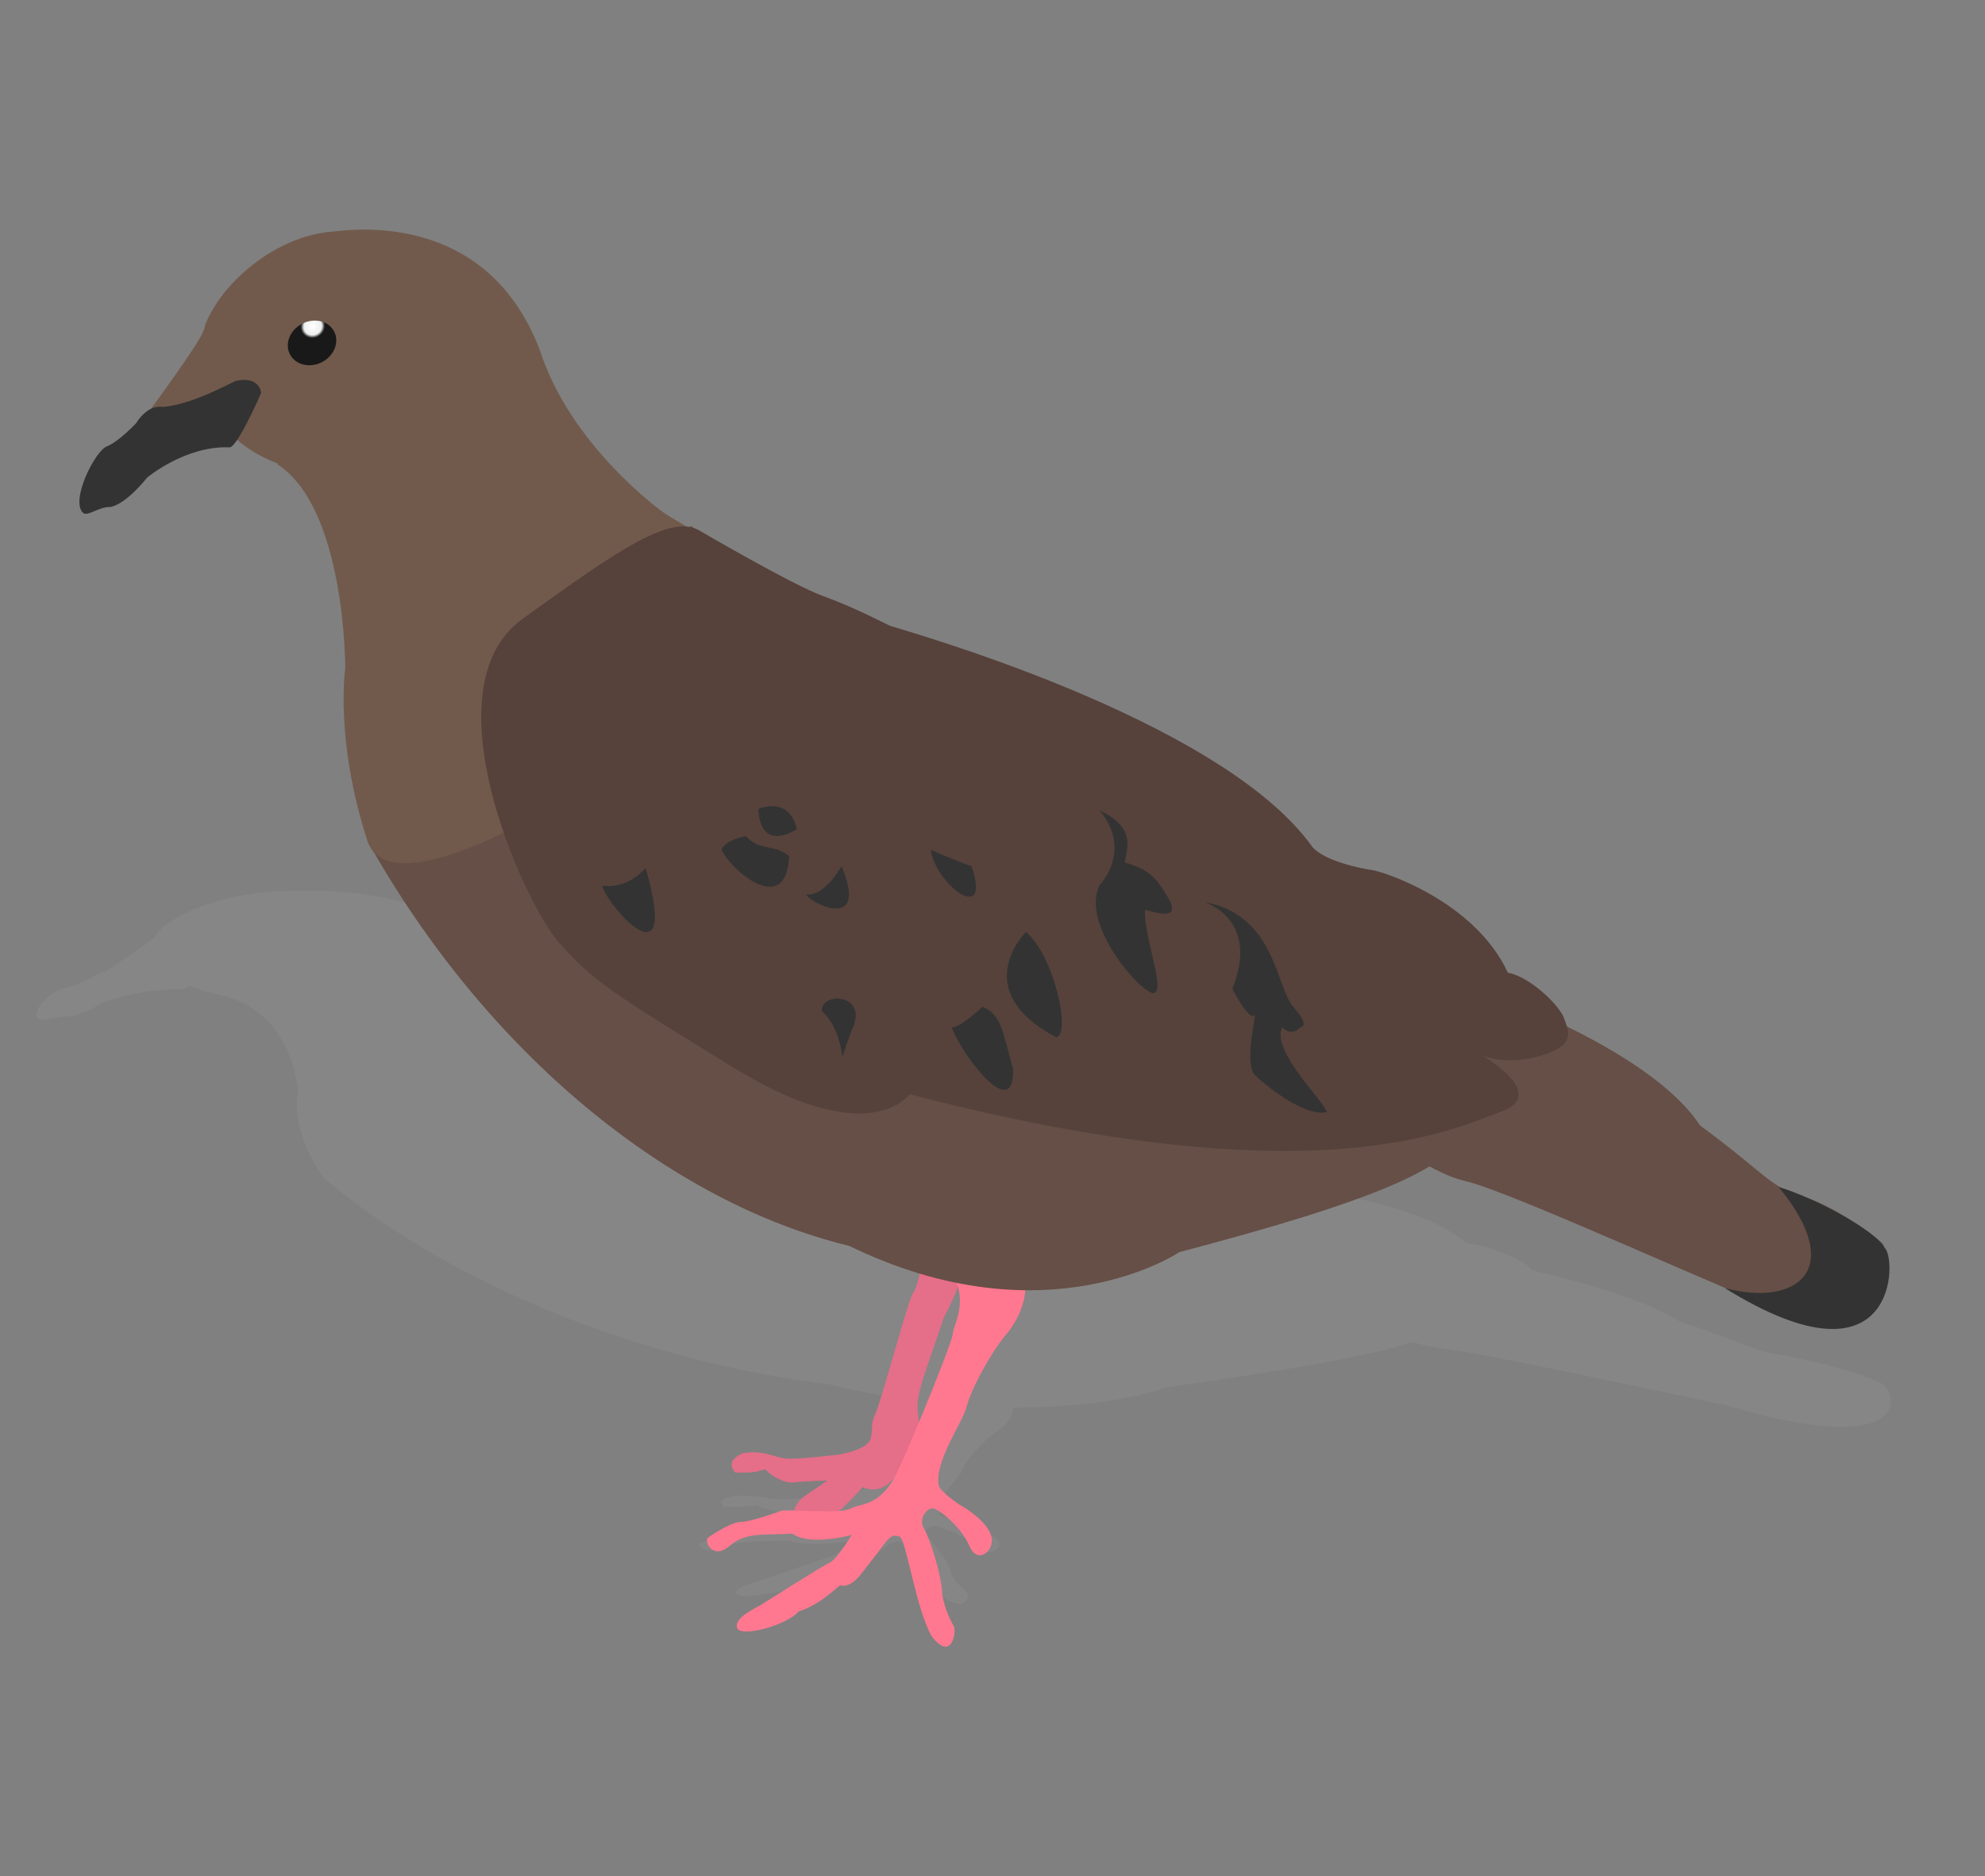 <?xml version="1.0" encoding="utf-8"?>
<!-- Generator: Adobe Illustrator 16.0.0, SVG Export Plug-In . SVG Version: 6.00 Build 0)  -->
<!DOCTYPE svg PUBLIC "-//W3C//DTD SVG 1.1//EN" "http://www.w3.org/Graphics/SVG/1.1/DTD/svg11.dtd">
<svg version="1.1" xmlns="http://www.w3.org/2000/svg" xmlns:xlink="http://www.w3.org/1999/xlink" x="0px" y="0px" width="732px"
	 height="692px" viewBox="0 0 732 692" enable-background="new 0 0 732 692" xml:space="preserve">
<rect x="0" y="0" width="732" height="692" fill="#808080" stroke="none"/>
<g id="Calque_1" display="none">
</g>
<g id="colombe_à_croissant">
</g>
<g id="colombe_rouviolette">
</g>
<g id="colibri_madere">
</g>
<g id="colibri_à_tête_bleue">
</g>
<g id="elenie_siffleuse">
</g>
<g id="grive_à_pieds_jaunes">
</g>
<g id="merle_à_lunette">
</g>
<g id="moucherolle_gobemouche">
</g>
<g id="moqueur_corossol">
</g>
<g id="moqueur_grivotte">
</g>
<g id="trembleur_brun">
</g>
<g id="trembleur_gris">
</g>
<g id="paruline_cafeite">
</g>
<g id="saltator_gros_bec">
</g>
<g id="soporophile_rouge-gorge">
</g>
<g id="sucrier_à_ventre_jaune">
</g>
<g id="vachet_luisant">
</g>
<g id="vireo_a_moustaches">
</g>
<g id="merle_quiscale">
</g>
<g id="paruline_jaune">
</g>
<g id="tyran_gris">
</g>
<g id="sporophile_cici">
</g>
<g id="tourterelle_à_queue_carree">
</g>
<g id="colobri_huppé">
</g>
<g id="cécerelle_d_x27_amerique">
</g>
<g id="heron_vert">
</g>
<g id="pic_de_la_guadeloupe">
</g>
<g id="héron_garde-boeufs">
</g>
<g id="photos">
</g>
<g id="solitaire_siffleur">
</g>
<g id="tyran_janeau">
</g>
<g id="colibri_fallevert">
</g>
<g id="colombe_a_queue_noire">
	<g>
		<g opacity="0.3">
			<g>
				<g enable-background="new    ">
					<defs>
						<polygon id="SVGID_75_" enable-background="new    " points="11.975,592.576 13.66,328.168 640.443,330.004 720.025,590.229 
													"/>
					</defs>
					<clipPath id="SVGID_2_">
						<use xlink:href="#SVGID_75_"  overflow="visible"/>
					</clipPath>
					<g clip-path="url(#SVGID_2_)">
						<path fill="#959595" d="M321.113,559.058c1.205-0.003,2.268-0.137,3.182-0.335c0.915-0.198,1.683-0.461,2.299-0.724
							c0.617-0.263,1.083-0.524,1.395-0.722c0.313-0.196,0.47-0.327,0.47-0.327s0.01-0.003,0.029-0.01s0.049-0.018,0.086-0.031
							s0.084-0.031,0.138-0.052c0.055-0.021,0.116-0.044,0.186-0.071c-1.377,1.456-2.846,2.503-4.329,3.271
							c-1.485,0.769-2.983,1.259-4.419,1.601c-1.437,0.342-2.809,0.534-4.042,0.711c-1.232,0.176-2.326,0.335-3.203,0.609
							c-0.223,0.07-0.505,0.133-0.839,0.188c-0.334,0.056-0.72,0.104-1.15,0.146c-0.43,0.041-0.904,0.077-1.416,0.107
							c-0.511,0.03-1.059,0.055-1.635,0.075l1.522-0.373c0,0,0.228-0.12,0.632-0.34s0.985-0.541,1.694-0.942
							c0.708-0.402,1.543-0.885,2.455-1.43c0.911-0.543,1.899-1.149,2.915-1.798c0.37,0.08,0.732,0.148,1.086,0.206
							c0.354,0.057,0.698,0.103,1.035,0.139c0.336,0.035,0.663,0.061,0.981,0.077S320.813,559.059,321.113,559.058 M336.973,545.417
							c-0.098-0.244-0.194-0.489-0.288-0.737c-0.095-0.248-0.187-0.498-0.273-0.75c-0.087-0.253-0.169-0.508-0.243-0.766
							s-0.142-0.52-0.2-0.783c-0.173-0.769-0.052-1.73,0.292-2.873c0.343-1.141,0.908-2.463,1.624-3.954
							c0.715-1.489,1.58-3.146,2.524-4.961c0.943-1.811,1.966-3.778,2.997-5.89c0.53-0.604,1.019-1.184,1.47-1.741
							c0.45-0.558,0.863-1.092,1.24-1.604c0.378-0.513,0.721-1.004,1.031-1.474s0.589-0.919,0.838-1.348
							c0.761,1.073,1.094,2.104,1.168,3.069c0.075,0.965-0.11,1.862-0.385,2.665c-0.274,0.804-0.64,1.511-0.924,2.098
							c-0.285,0.587-0.49,1.051-0.444,1.365c0.033,0.225-0.274,0.942-0.836,2.017c-0.563,1.075-1.378,2.508-2.361,4.162
							c-0.985,1.656-2.138,3.533-3.37,5.495C339.597,541.373,338.28,543.423,336.973,545.417 M113.477,328.461
							c-1.575-0.005-3.043,0.012-4.385,0.039c-1.341,0.029-2.554,0.068-3.619,0.112c-1.065,0.043-1.981,0.089-2.728,0.128
							c-0.747,0.039-1.323,0.072-1.709,0.09l-0.085,0.004h-0.025l-0.034,0.004c-4.701,0.219-9.373,0.846-13.823,1.771
							c-4.456,0.926-8.692,2.153-12.517,3.569c-3.83,1.419-7.247,3.028-10.054,4.719c-2.812,1.692-5.012,3.466-6.4,5.206
							c-0.02,0.025-0.046,0.064-0.078,0.117s-0.071,0.119-0.115,0.197s-0.094,0.169-0.147,0.27c-0.053,0.1-0.11,0.211-0.171,0.33
							c-0.018,0.01-0.035,0.02-0.053,0.031c-0.019,0.012-0.036,0.024-0.054,0.039c-0.018,0.014-0.034,0.03-0.052,0.049
							c-0.017,0.018-0.032,0.037-0.047,0.061c-0.334,0.475-1.489,1.421-3.076,2.599c-1.589,1.18-3.61,2.593-5.671,3.998
							c-2.064,1.408-4.168,2.81-5.915,3.962c-1.75,1.154-3.141,2.059-3.775,2.469c-0.801,0.188-1.524,0.43-2.159,0.688
							c-0.634,0.258-1.18,0.53-1.625,0.78c-0.446,0.249-0.791,0.476-1.025,0.64s-0.357,0.266-0.357,0.266s-0.386,0.197-1.032,0.507
							c-0.647,0.31-1.555,0.73-2.598,1.176c-1.042,0.446-2.22,0.917-3.406,1.325s-2.382,0.754-3.458,0.951
							c-1.074,0.198-2.434,0.873-3.799,1.809c-1.366,0.936-2.74,2.133-3.838,3.373c-1.1,1.242-1.924,2.527-2.188,3.637
							c-0.266,1.109,0.029,2.043,1.168,2.578c0.07,0.032,0.146,0.061,0.225,0.083c0.079,0.023,0.163,0.042,0.25,0.057
							c0.088,0.015,0.18,0.026,0.274,0.033c0.096,0.007,0.195,0.011,0.299,0.011c0.241,0,0.504-0.018,0.783-0.049
							c0.28-0.031,0.577-0.076,0.891-0.131c0.313-0.054,0.641-0.117,0.981-0.185c0.34-0.067,0.693-0.14,1.058-0.211
							c0.362-0.071,0.736-0.144,1.119-0.211c0.382-0.067,0.771-0.13,1.168-0.185c0.396-0.054,0.798-0.099,1.203-0.13
							s0.813-0.049,1.223-0.048c0.032,0,0.063,0,0.095,0c0.032,0,0.063,0,0.095,0.001s0.063,0.001,0.095,0.002
							s0.063,0.001,0.095,0.003c1.498-0.143,3.071-0.528,4.588-1.027s2.976-1.111,4.246-1.705s2.354-1.169,3.118-1.596
							s1.212-0.705,1.212-0.705s0.809-0.325,2.259-0.812c1.449-0.486,3.539-1.134,6.104-1.78c2.563-0.646,5.602-1.29,8.949-1.771
							c3.347-0.48,7.004-0.798,10.812-0.79c0.099,0.001,0.197,0.001,0.296,0.002c0.099,0,0.197,0.002,0.297,0.003
							c0.099,0.001,0.198,0.002,0.297,0.004c0.1,0.001,0.198,0.003,0.298,0.005c0.014,0.002,0.027,0.004,0.041,0.006
							c0.013,0.001,0.027,0.002,0.041,0.004c0.014,0,0.027,0.001,0.042,0.002c0.014,0,0.028,0,0.043,0
							c0.164,0.001,0.347-0.03,0.545-0.09s0.413-0.146,0.64-0.259c0.228-0.112,0.468-0.248,0.718-0.404
							c0.251-0.156,0.512-0.333,0.779-0.526c1.034,0.422,2.114,0.823,3.238,1.205c1.124,0.381,2.29,0.741,3.497,1.079
							c1.207,0.339,2.454,0.653,3.737,0.945s2.604,0.56,3.957,0.801c0.003,0.028,0.006,0.054,0.009,0.075
							c0.003,0.022,0.005,0.041,0.007,0.057s0.004,0.027,0.005,0.035c0.002,0.008,0.002,0.013,0.002,0.013
							c6.161,1.899,10.835,5.04,14.387,8.694c3.564,3.666,6.002,7.851,7.671,11.811c1.675,3.975,2.574,7.723,3.055,10.48
							c0.482,2.766,0.542,4.531,0.542,4.531s-0.21,0.789-0.329,2.254c-0.119,1.467-0.146,3.615,0.223,6.331
							c0.369,2.724,1.136,6.021,2.607,9.783c1.478,3.774,3.666,8.021,6.877,12.622c0.144,0.209,0.305,0.41,0.482,0.602
							c0.177,0.19,0.37,0.373,0.579,0.548c0.209,0.174,0.434,0.34,0.673,0.498s0.492,0.309,0.76,0.451
							c11.431,9.469,24.344,18.301,38.351,26.362c14.104,8.116,29.297,15.438,45.172,21.827
							c15.959,6.423,32.578,11.892,49.44,16.271c16.918,4.394,34.045,7.682,50.952,9.734c2.401,0.58,4.774,1.125,7.12,1.638
							s4.663,0.991,6.952,1.438c2.289,0.447,4.55,0.862,6.78,1.247c2.231,0.386,4.434,0.74,6.605,1.066
							c-0.121,0.439-0.265,0.869-0.424,1.273c-0.159,0.405-0.335,0.786-0.519,1.13c-0.185,0.343-0.378,0.649-0.573,0.905
							c-0.195,0.255-0.394,0.459-0.587,0.6c-0.401,0.296-1.177,1.791-2.143,3.902c-0.967,2.117-2.127,4.855-3.295,7.63
							c-1.17,2.782-2.348,5.601-3.344,7.86c-0.998,2.265-1.813,3.966-2.256,4.504c-0.439,0.536-0.686,0.973-0.818,1.36
							s-0.152,0.728-0.139,1.072c0.013,0.345,0.059,0.693,0.056,1.1c-0.003,0.405-0.054,0.868-0.234,1.441
							c-0.183,0.571-1.003,1.062-2.131,1.475s-2.563,0.749-3.976,1.014c-1.414,0.265-2.804,0.458-3.842,0.586
							c-1.037,0.127-1.721,0.188-1.721,0.188s-0.806,0.056-2.108,0.139c-1.302,0.083-3.102,0.194-5.087,0.306
							c-1.986,0.111-4.16,0.224-6.211,0.309s-3.978,0.143-5.472,0.146c-0.188,0-0.369,0-0.542-0.001
							c-0.174-0.001-0.339-0.004-0.497-0.007c-0.158-0.004-0.308-0.008-0.448-0.013c-0.142-0.005-0.273-0.012-0.396-0.019
							c-0.901-0.053-1.809-0.156-2.744-0.281c-0.936-0.126-1.9-0.273-2.917-0.414s-2.085-0.275-3.229-0.373
							s-2.362-0.159-3.679-0.156c-0.296,0.001-0.596,0.005-0.9,0.012c-0.306,0.008-0.616,0.02-0.932,0.034
							c-0.316,0.015-0.638,0.034-0.964,0.058c-0.327,0.023-0.66,0.051-0.999,0.082c-1.888,0.41-2.999,0.86-3.604,1.306
							c-0.604,0.446-0.702,0.886-0.564,1.275c0.139,0.39,0.514,0.728,0.854,0.968c0.34,0.241,0.646,0.385,0.646,0.385
							s0.072,0.002,0.203,0.004c0.132,0.003,0.322,0.007,0.562,0.01c0.238,0.004,0.525,0.008,0.848,0.01s0.681,0.004,1.063,0.002
							c0.389,0,0.804-0.004,1.229-0.01c0.427-0.007,0.865-0.017,1.304-0.03s0.876-0.032,1.301-0.056
							c0.426-0.023,0.838-0.053,1.224-0.088c0.495-0.045,0.929-0.096,1.312-0.148c0.384-0.053,0.716-0.105,1.008-0.153
							s0.544-0.089,0.766-0.12c0.223-0.029,0.414-0.049,0.587-0.049c0.095,0,0.184,0.005,0.269,0.017
							c0.084,0.012,0.165,0.03,0.243,0.056s0.153,0.059,0.229,0.102c0.075,0.041,0.149,0.092,0.226,0.151
							c0.198,0.158,0.686,0.382,1.358,0.629s1.532,0.517,2.473,0.767c0.941,0.25,1.965,0.479,2.968,0.646
							c1.003,0.166,1.983,0.271,2.84,0.269c0.061-0.001,0.121-0.001,0.181-0.003c0.059,0,0.118-0.002,0.176-0.005
							c0.058-0.002,0.115-0.005,0.172-0.009s0.112-0.008,0.167-0.012c0.83-0.07,2.064-0.134,3.45-0.188
							c1.385-0.055,2.92-0.102,4.352-0.139s2.76-0.066,3.729-0.086c0.97-0.019,1.582-0.028,1.582-0.028s-0.354,0.137-0.933,0.358
							c-0.578,0.223-1.38,0.531-2.275,0.873c-0.896,0.343-1.884,0.719-2.833,1.079c-0.95,0.36-1.862,0.703-2.604,0.978
							c-0.544,0.199-1.013,0.436-1.417,0.688s-0.744,0.521-1.028,0.785c-0.283,0.266-0.511,0.527-0.691,0.767
							c-0.181,0.238-0.314,0.454-0.41,0.626c-0.258-0.003-0.508-0.006-0.751-0.009c-0.242-0.003-0.478-0.005-0.704-0.007
							s-0.444-0.003-0.652-0.004c-0.209,0-0.408,0-0.598,0c-0.269,0.001-0.518,0.003-0.744,0.006
							c-0.227,0.004-0.431,0.009-0.609,0.016c-0.18,0.007-0.334,0.015-0.462,0.025c-0.128,0.01-0.229,0.021-0.3,0.036
							c-0.466,0.092-1.437,0.282-2.688,0.517c-1.253,0.234-2.786,0.512-4.375,0.778c-1.59,0.267-3.234,0.521-4.71,0.711
							c-1.475,0.189-2.779,0.313-3.688,0.315c-0.91,0.002-2.032,0.163-3.23,0.415c-1.198,0.251-2.474,0.593-3.689,0.956
							c-1.217,0.363-2.375,0.748-3.337,1.086c-0.963,0.337-1.73,0.627-2.167,0.8c-0.321,0.128-0.447,0.367-0.4,0.655
							c0.047,0.289,0.267,0.626,0.638,0.947c0.37,0.32,0.892,0.625,1.54,0.849c0.649,0.224,1.426,0.367,2.307,0.364
							c0.319,0,0.651-0.021,0.997-0.063c0.345-0.042,0.702-0.106,1.071-0.195c0.369-0.09,0.75-0.204,1.141-0.347
							c0.391-0.144,0.792-0.313,1.202-0.517c1.544-0.76,3.202-1.275,4.977-1.629c1.774-0.352,3.664-0.542,5.673-0.65
							c2.008-0.108,4.134-0.135,6.379-0.163c2.245-0.027,4.61-0.056,7.095-0.165c0.644,0.238,1.356,0.435,2.123,0.596
							c0.766,0.161,1.584,0.287,2.438,0.383s1.741,0.162,2.646,0.203c0.905,0.041,1.826,0.058,2.747,0.055
							c1.651-0.004,3.3-0.07,4.844-0.168c1.543-0.097,2.982-0.225,4.214-0.352c1.232-0.127,2.258-0.253,2.976-0.348
							c0.717-0.095,1.126-0.157,1.126-0.157s-0.316,0.313-0.834,0.795c-0.519,0.481-1.239,1.131-2.046,1.803
							c-0.808,0.673-1.703,1.367-2.569,1.937c-0.866,0.571-1.705,1.018-2.398,1.191c-0.693,0.175-2.514,0.767-4.888,1.566
							c-2.375,0.802-5.306,1.813-8.215,2.824c-2.912,1.013-5.803,2.026-8.093,2.83c-2.291,0.806-3.979,1.4-4.483,1.574
							c-0.503,0.176-1.421,0.439-2.487,0.77s-2.282,0.726-3.378,1.164c-1.097,0.439-2.075,0.922-2.666,1.425
							c-0.593,0.503-0.798,1.026-0.349,1.548c0.109,0.128,0.279,0.236,0.503,0.328s0.501,0.166,0.824,0.225
							c0.324,0.059,0.694,0.102,1.104,0.128c0.411,0.027,0.86,0.04,1.344,0.038c1.496-0.005,3.307-0.143,5.227-0.38
							s3.948-0.573,5.88-0.975s3.766-0.868,5.299-1.367c1.532-0.498,2.764-1.028,3.49-1.556c1.765-0.285,3.417-0.677,4.952-1.128
							s2.953-0.962,4.251-1.481c1.298-0.521,2.475-1.051,3.526-1.542s1.979-0.944,2.778-1.31c0.108,0.018,0.217,0.032,0.325,0.045
							c0.107,0.013,0.215,0.023,0.321,0.031c0.107,0.008,0.214,0.014,0.32,0.018c0.105,0.004,0.211,0.006,0.315,0.006
							c0.921-0.004,1.795-0.159,2.588-0.392c0.794-0.232,1.506-0.542,2.103-0.85c0.597-0.309,1.078-0.616,1.411-0.847
							c0.332-0.23,0.516-0.385,0.516-0.385s0.341-0.251,0.894-0.66c0.552-0.409,1.314-0.976,2.157-1.607
							c0.843-0.631,1.765-1.326,2.638-1.993c0.873-0.666,1.696-1.305,2.341-1.822c0.446-0.358,0.851-0.651,1.226-0.892
							c0.375-0.238,0.721-0.424,1.05-0.564s0.643-0.236,0.952-0.297s0.616-0.087,0.932-0.088c0.141,0,0.282,0.004,0.427,0.013
							c0.146,0.009,0.293,0.021,0.444,0.038c0.152,0.016,0.309,0.035,0.47,0.057s0.328,0.046,0.501,0.071
							c0.679,0.239,1.532,1.274,2.54,2.784c1.009,1.512,2.172,3.501,3.468,5.645c1.299,2.148,2.731,4.451,4.274,6.582
							c1.545,2.136,3.201,4.099,4.942,5.559c0.638,0.405,1.233,0.745,1.79,1.028c0.557,0.282,1.074,0.509,1.555,0.683
							c0.48,0.175,0.924,0.299,1.331,0.379c0.408,0.08,0.781,0.115,1.121,0.115c0.826-0.004,1.457-0.225,1.927-0.567
							c0.47-0.342,0.776-0.805,0.954-1.29c0.178-0.484,0.226-0.992,0.177-1.425s-0.195-0.789-0.406-0.974
							c-0.3-0.261-0.691-0.591-1.136-0.992c-0.443-0.402-0.94-0.875-1.451-1.42c-0.511-0.547-1.035-1.166-1.536-1.86
							s-0.978-1.464-1.393-2.311c-0.134-0.934-0.616-2.142-1.303-3.457c-0.686-1.314-1.575-2.735-2.523-4.096
							s-1.955-2.659-2.88-3.735c-0.923-1.074-1.764-1.924-2.38-2.385c-0.581-0.436-0.854-0.907-0.899-1.369
							c-0.044-0.462,0.141-0.914,0.477-1.312s0.823-0.741,1.383-0.985c0.56-0.245,1.192-0.391,1.819-0.392
							c0.035-0.001,0.069,0,0.104,0.001c0.034,0,0.069,0.002,0.103,0.004c0.034,0.001,0.068,0.004,0.103,0.006
							s0.068,0.006,0.103,0.009c0.653,0.067,1.692,0.342,2.938,0.773c1.246,0.432,2.698,1.021,4.18,1.717
							c1.482,0.696,2.993,1.499,4.354,2.359c1.362,0.86,2.573,1.777,3.456,2.7c0.356,0.374,0.722,0.686,1.09,0.942
							s0.74,0.459,1.109,0.614s0.737,0.264,1.098,0.333c0.361,0.069,0.716,0.1,1.058,0.099c0.505-0.001,0.983-0.07,1.422-0.182
							c0.438-0.112,0.836-0.267,1.178-0.439c0.342-0.172,0.627-0.361,0.841-0.544s0.356-0.357,0.412-0.5
							c0.76-0.946,0.473-1.919-0.412-2.852c-0.883-0.933-2.363-1.826-3.992-2.616c-1.628-0.789-3.404-1.475-4.883-1.992
							s-2.659-0.867-3.097-0.984c-0.435-0.119-1.155-0.353-2.011-0.654c-0.855-0.301-1.846-0.669-2.818-1.057
							c-0.972-0.387-1.927-0.793-2.713-1.17c-0.786-0.376-1.404-0.724-1.702-0.993c-0.768-1.175-0.69-2.588-0.128-4.093
							c0.561-1.504,1.605-3.098,2.773-4.641c1.166-1.54,2.456-3.027,3.51-4.32c1.054-1.291,1.873-2.387,2.102-3.147
							c0.229-0.758,0.798-1.806,1.619-3.015c0.82-1.207,1.893-2.574,3.127-3.973c1.233-1.396,2.63-2.826,4.102-4.159
							c1.47-1.331,3.015-2.567,4.549-3.583c1.022-0.766,1.874-1.518,2.575-2.254c0.7-0.735,1.25-1.455,1.671-2.156
							c0.42-0.701,0.711-1.383,0.893-2.046c0.181-0.662,0.253-1.304,0.236-1.924c0.126,0.001,0.251,0.001,0.377,0.001
							c0.125,0,0.251,0.001,0.376,0.001s0.25,0,0.375,0c0.124,0,0.249,0,0.373,0c8.884-0.015,16.799-0.495,23.669-1.206
							c6.863-0.711,12.683-1.653,17.388-2.593c4.701-0.938,8.291-1.874,10.705-2.574c2.413-0.7,3.652-1.166,3.652-1.166
							c11.736-1.653,22.346-3.217,31.883-4.709c9.519-1.489,17.97-2.908,25.406-4.272c7.425-1.362,13.84-2.671,19.296-3.942
							c5.448-1.27,9.94-2.502,13.529-3.715c1.277,0.342,2.541,0.658,3.778,0.948c1.238,0.291,2.449,0.555,3.622,0.789
							s2.309,0.44,3.394,0.615c1.085,0.176,2.119,0.319,3.092,0.431c3.31,0.378,9.03,1.366,16.331,2.758
							c7.308,1.393,16.202,3.189,25.851,5.183c9.661,1.996,20.081,4.189,30.418,6.369c10.353,2.183,20.622,4.353,29.958,6.297
							c-0.038-0.006-0.077-0.012-0.116-0.018c-0.038-0.005-0.077-0.01-0.116-0.016c-0.039-0.005-0.078-0.01-0.116-0.014
							c-0.039-0.006-0.078-0.01-0.115-0.015c4.918,1.454,9.46,2.679,13.652,3.696c4.194,1.02,8.037,1.831,11.554,2.461
							c3.519,0.63,6.709,1.076,9.6,1.365s5.479,0.419,7.796,0.414c6.004-0.01,10.161-0.922,12.959-2.303
							c2.795-1.378,4.232-3.225,4.804-5.109c0.57-1.882,0.278-3.802-0.386-5.336c-0.662-1.532-1.697-2.682-2.617-3.024
							c-0.113-0.119-0.232-0.231-0.357-0.338s-0.257-0.206-0.394-0.298s-0.279-0.178-0.428-0.255s-0.303-0.147-0.462-0.21
							c-0.1-0.037-0.201-0.076-0.304-0.114c-0.103-0.039-0.206-0.078-0.311-0.118c-0.104-0.039-0.211-0.079-0.318-0.119
							c-0.107-0.041-0.217-0.082-0.326-0.123c-0.626-0.27-1.331-0.549-2.104-0.837s-1.612-0.583-2.511-0.884
							c-0.897-0.3-1.853-0.605-2.855-0.914c-1.001-0.309-2.05-0.62-3.135-0.932c-1.367-0.419-2.78-0.835-4.223-1.241
							c-1.442-0.405-2.914-0.8-4.397-1.176s-2.979-0.731-4.472-1.06s-2.979-0.629-4.447-0.893c-0.986-0.213-1.959-0.416-2.912-0.609
							c-0.952-0.193-1.885-0.376-2.791-0.547c-0.906-0.17-1.786-0.329-2.633-0.475c-0.848-0.145-1.661-0.277-2.436-0.394
							c-1.776-0.476-3.519-1.034-5.441-1.71c-1.922-0.676-4.023-1.467-6.521-2.41c-2.494-0.941-5.383-2.034-8.878-3.31
							c-3.491-1.274-7.588-2.731-12.501-4.405c-2.916-1.881-6.521-3.697-10.593-5.435c-4.067-1.735-8.601-3.392-13.379-4.955
							c-4.772-1.563-9.791-3.033-14.836-4.399c-5.039-1.363-10.105-2.623-14.979-3.764c-0.112-0.133-0.23-0.266-0.353-0.396
							c-0.123-0.132-0.248-0.263-0.374-0.393s-0.252-0.258-0.374-0.386s-0.241-0.254-0.354-0.379
							c-0.506-0.558-1.643-1.317-3.194-2.153s-3.518-1.749-5.685-2.614c-2.165-0.864-4.531-1.683-6.885-2.331
							c-2.352-0.646-4.691-1.125-6.808-1.309c-3.844-3.324-8.896-6.147-14.37-8.516c-5.463-2.365-11.351-4.279-16.88-5.787
							c-5.522-1.506-10.691-2.607-14.725-3.349c-4.031-0.74-6.931-1.12-7.913-1.181c-0.982-0.062-2.617-0.199-4.585-0.412
							c-1.969-0.213-4.271-0.501-6.587-0.865c-2.317-0.364-4.649-0.804-6.68-1.318c-2.028-0.516-3.755-1.105-4.861-1.771
							c-9.659-5.849-24.34-11.206-40.932-15.958c-16.529-4.734-34.977-8.873-52.271-12.299c-17.251-3.417-33.375-6.129-45.318-8.015
							c-11.928-1.884-19.7-2.946-20.256-3.063c-0.553-0.117-1.634-0.374-3.122-0.725c-1.488-0.35-3.384-0.793-5.569-1.283
							c-2.185-0.491-4.658-1.029-7.303-1.57c-2.644-0.54-5.457-1.082-8.324-1.58c-2.871-0.498-7.174-1.468-12.011-2.642
							c-4.833-1.173-10.196-2.548-15.197-3.86c-4.995-1.311-9.628-2.559-13.012-3.478c-3.38-0.919-5.514-1.511-5.514-1.511
							c-0.165-0.044-0.333-0.087-0.502-0.127c-0.17-0.04-0.341-0.078-0.515-0.114c-0.173-0.036-0.349-0.07-0.525-0.103
							c-0.178-0.031-0.356-0.061-0.538-0.089c-0.164-0.055-0.31-0.103-0.435-0.145s-0.23-0.077-0.315-0.104
							c-0.085-0.028-0.149-0.049-0.192-0.063c-0.044-0.015-0.065-0.021-0.065-0.021l-0.313,0.181
							c-0.099-0.009-0.199-0.017-0.299-0.024c-0.101-0.008-0.202-0.015-0.304-0.021c-0.103-0.007-0.204-0.013-0.307-0.019
							c-0.103-0.005-0.205-0.011-0.308-0.015c-1.12-0.323-2.131-0.613-3.021-0.868c-0.89-0.255-1.66-0.474-2.299-0.654
							c-0.638-0.181-1.145-0.324-1.509-0.427c-0.364-0.104-0.585-0.166-0.652-0.186c-0.527-0.153-2.994-0.979-6.586-2.385
							c-3.589-1.404-8.296-3.385-13.31-5.848c-5.003-2.457-10.306-5.392-15.1-8.709c-4.78-3.307-9.052-6.991-12.016-10.959
							c-3.847-4.42-8.625-7.887-13.896-10.604c-5.26-2.71-11.019-4.678-16.84-6.099c-5.814-1.419-11.699-2.294-17.214-2.817
							C122.966,328.646,117.817,328.473,113.477,328.461"/>
					</g>
				</g>
			</g>
		</g>
		<g>
			<path fill="#E56E88" d="M355.82,459.684c0,0,2.709,6.566-7.875,26.508c-5.174,15.759-9.854,27.084-9.605,32.748
				c0.244,5.662,1.723,10.586,1.23,15.264c-0.493,4.678-10.341,11.326-10.341,11.326s-4.188,5.91-11.077,2.955
				c-4.188,4.678-7.883,8.123-7.883,8.123l-6.646,2.955l-8.86-1.23l-2.217-0.492c0,0,0.979-3.939,3.938-5.91
				c2.953-1.967,8.619-5.908,8.619-5.908s-9.354,0.245-12.557,0.738c-3.201,0.491-8.861-2.955-9.604-4.188
				c-0.736-1.229-1.479-0.244-4.432,0.248c-2.957,0.491-7.389,0.246-7.389,0.246s-4.431-4.186,2.952-7.139
				c7.14-1.234,11.327,1.477,15.515,1.969s19.944-1.477,19.944-1.477s10.583-1.727,11.569-5.91c0.985-4.186-0.243-5.17,1.723-9.107
				c1.973-3.941,12.07-42.104,13.792-44.319c1.722-2.218,4.431-12.886,2.952-17.399c-1.479-4.513,3.693-13.132,8.617-9.931
				C353.111,452.953,355.641,455.066,355.82,459.684z"/>
			<path fill="#FF788F" d="M371.577,457.715c0,0,14.771,14.771,0,33.81c-6.563,7.552-13.785,21.667-15.097,27.247
				c-1.313,5.583-12.48,21.011-10.182,29.549c0.986,1.969,6.691,6.196,8.292,7.058s14.028,8.493,10.585,15.265
				c-0.488,1.723-4.918,6.033-7.756-0.615c-2.829-6.648-10.711-13.173-13.169-13.664c-2.466-0.494-5.667,3.938-3.574,7.262
				c2.095,3.325,6.774,17.852,6.774,24.498c1.108,6.033,3.324,9.849,4.309,11.695c0.986,1.846-0.741,13.418-8.246,3.572
				c-5.787-10.343-9.239-34.963-11.697-36.688c-2.094-0.616-3.202-0.738-5.91,2.956c-2.709,3.694-8.369,10.834-8.369,10.834
				s-3.816,5.418-7.76,4.184c-3.195,2.585-8.49,7.634-15.265,9.604c-3.937,4.922-21.175,9.848-22.653,6.155
				c-1.473-3.695,6.896-7.388,8.868-8.619c1.966-1.231,22.524-14.279,25.234-15.512c2.708-1.229,8.124-10.219,8.124-10.219
				s-15.387,4.311-21.91-0.49c-9.482,0.738-16.986-0.861-23.146,4.555c-6.152,5.416-9.598-1.847-7.875-3.078
				c1.723-1.23,8.656-5.785,12.107-5.785c3.445,0,13.127-3.449,14.932-4.105c1.805-0.654,21.667,1.314,25.445-0.818
				c3.77-2.135,11.16-0.329,17.563-14.117c6.402-13.787,20.189-47.928,20.189-50.391s4.68-9.848,1.479-18.467
				c-0.988-2.709-7.141-11.078-6.653-14.28c0.493-3.201,8.125-8.371,16.007-7.88C370.098,451.723,370.418,456.355,371.577,457.715z"
				/>
			<path fill="#664F46" d="M434.939,461.779c0,0-48.926,33.162-121.796-2.29c-66.135-16.004-133.879-71.071-177.683-149.448
				c23.829-41.667,35.335-21.137,35.335-21.137l83.917-94.932c0,0,204.852,145.103,215.359,168.739
				C559.609,409.977,578.385,424.063,434.939,461.779z"/>
			<path fill="#715A4C" d="M179.885,132.73c0,22.843-32.291,41.478-58.741,41.478c-17.997,0-33.679-8.582-41.862-21.269
				c-3.834-5.95-6.018-12.801-6.018-20.094c0-2.59,1.05-7.613,1.78-10.629c0.307-1.262,0.557-2.171,0.64-2.407
				c6.326-16.456,28.192-34.417,49.367-34.417C151.501,85.393,179.885,109.885,179.885,132.73z"/>
			<path fill="#715A4C" d="M55.227,151.35c0,0,18.134-24.535,19.695-29.133c1.563-4.596,6.436,23.659,6.436,23.659
				s-17.264,9.657-26.131,9.657C52.754,155.366,55.227,151.35,55.227,151.35z"/>
			<path fill="#715A4C" d="M121,85.607c5.581-0.531,57.885-9.711,78.129,43.65c11.16,34.799,44.34,59.091,46.465,60.402
				c0.766,0.475,21.124,12.402,44.896,28.799c-2.771,30.236-142.953,128.895-155.029,91.582s-8.141-63.611-8.141-63.611
				s0.174-58.929-25.027-75.178C102.293,171.252,97.523,87.633,121,85.607z"/>
			<path fill="#333333" d="M86.959,140.473c-1.018,0.229-15.514,8.619-26.84,9.604c-5.904-0.984-9.848,5.909-9.848,5.909
				s-6.396,6.896-10.834,8.617c-4.431,1.724-13.535,19.938-8.862,24.495c1.724,1.603,5.911-2.337,10.099-2.09
				c6.152-1.23,13.541-10.834,13.541-10.834s14.029-11.805,30.279-11.195c2.708,0.855,11.819-20.072,11.819-20.072
				S95.82,138.505,86.959,140.473z"/>
			
				<radialGradient id="SVGID_3_" cx="-1129.037" cy="-151.304" r="13.658" gradientTransform="matrix(0.987 -0.328 0.289 0.935 1273.444 -108.478)" gradientUnits="userSpaceOnUse">
				<stop  offset="0" style="stop-color:#FFFFFF"/>
				<stop  offset="0.233" style="stop-color:#EEEEEE"/>
				<stop  offset="0.317" style="stop-color:#191919"/>
				<stop  offset="1" style="stop-color:#191919"/>
			</radialGradient>
			<path fill="url(#SVGID_3_)" d="M123.229,122.279c2.016,3.916-0.011,8.969-4.51,11.284c-4.507,2.313-9.792,1.015-11.807-2.899
				c-2.016-3.918,0.009-8.973,4.518-11.285C115.926,117.063,121.212,118.362,123.229,122.279z"/>
			<path fill="#664F46" d="M544.012,364.401c0,0,63.84,21.566,82.891,50.674c23.524,17.249,25.764,22.641,36.965,25.871
				c11.202,3.239,23.887,12.219,29.873,17.253c5.971,5.033-2.622,38.096-28.375,28.749c-25.765-9.341-107.909-47.435-125.081-51.388
				c-17.186-3.953-52.271-29.111-37.723-52.109C517.127,360.453,531.867,359.832,544.012,364.401z"/>
			<path fill="#333333" d="M655.914,437.784c12.369,3.556,36.393,16.334,39.022,22.437c4.575,2.971,5.521,54.863-58.911,14.814
				C661.979,482.061,681.369,468.709,655.914,437.784z"/>
			<path fill="#56423B" d="M257.824,195.607c0,0,34.307,20.109,45.883,24.294c11.57,4.185,22.154,9.851,24.37,10.832
				c2.222,0.987,121.134,33.485,155.608,81.253c3.938,5.416,18.215,8.369,22.159,8.863c3.938,0.492,37.911,11.324,50.224,37.915
				c8.375,1.478,19.209,12.312,20.682,16.741c1.479,4.434,4.924,9.85-8.369,13.788c-13.293,3.94-21.668,0-21.668,0
				s24.619,14.28,6.896,20.683c-17.729,6.402-68.445,32.498-218.145-6.402c-4.924,5.91-22.652,16.25-65.001-9.848
				c-42.348-26.1-51.703-31.516-64.508-46.287c-12.8-14.772-48.745-93.562-13.292-119.166
				C228.116,202.666,247.279,189.545,257.824,195.607z"/>
			<path fill="#333333" d="M279.714,298.334c0,0-0.471,15.998,14.115,7.528C292.419,298.804,287.242,295.51,279.714,298.334z"/>
			<path fill="#333333" d="M310.298,319.469c0,0-6.117,11.331-13.174,10.391C300.887,334.564,320.179,342.485,310.298,319.469z"/>
			<path fill="#333333" d="M238.072,320.08c0,0-6.118,7.954-15.999,6.542C224.427,335.092,250.775,363.886,238.072,320.08z"/>
			<path fill="#333333" d="M310.65,389.851c0,0-1.015-11.292-7.565-16.938c-0.434-7.059,16.034-6.588,11.799,5.176
				C313.003,382.322,310.65,389.851,310.65,389.851z"/>
			<path fill="#333333" d="M362.291,371.322c0,0-8.47,7.999-11.293,7.528c2.823,8.94,23.057,36.231,22.586,15.527
				C369.819,380.732,369.349,374.146,362.291,371.322z"/>
			<path fill="#333333" d="M378.289,343.754c0,0-21.645,21.451,11.292,38.861C395.228,380.732,388.17,351.476,378.289,343.754z"/>
			<path fill="#333333" d="M358.292,319.469c0,0-7.999-2.785-15.057-6.078C345.117,326.564,365.821,341.545,358.292,319.469z"/>
			<path fill="#333333" d="M275.009,308.336c0,0-7.528,1.29-8.94,5.055c3.764,7.998,23.997,24.938,24.938,2.353
				C285.36,311.037,280.184,314.104,275.009,308.336z"/>
			<path fill="#333333" d="M444.107,332.686c0,0,20.703,6.117,10.352,31.996c2.353,4.705,6.587,11.293,7.999,9.881
				c1.411-1.41-3.765,15.528,0,21.645c3.764,3.765,18.351,15.721,26.82,13.978c-0.941-4.096-20.704-22.679-16.469-31.267
				c3.764,3.644,6.588,0,6.588,0s4.234-0.088-2.354-7.396C470.457,364.211,470.457,337.392,444.107,332.686z"/>
			<path fill="#333333" d="M405.349,298.83c0,0,12.703,12.758,0,27.893c-6.588,14.193,14.436,38.66,19.921,39.602
				c5.017-0.471-3.924-22.082-2.982-30.803c5.646,1.631,13.175,3.604,8.47-4.441s-7.529-10.475-15.998-13.023
				C415.7,312.684,418.994,305.209,405.349,298.83z"/>
		</g>
	</g>
</g>
</svg>
